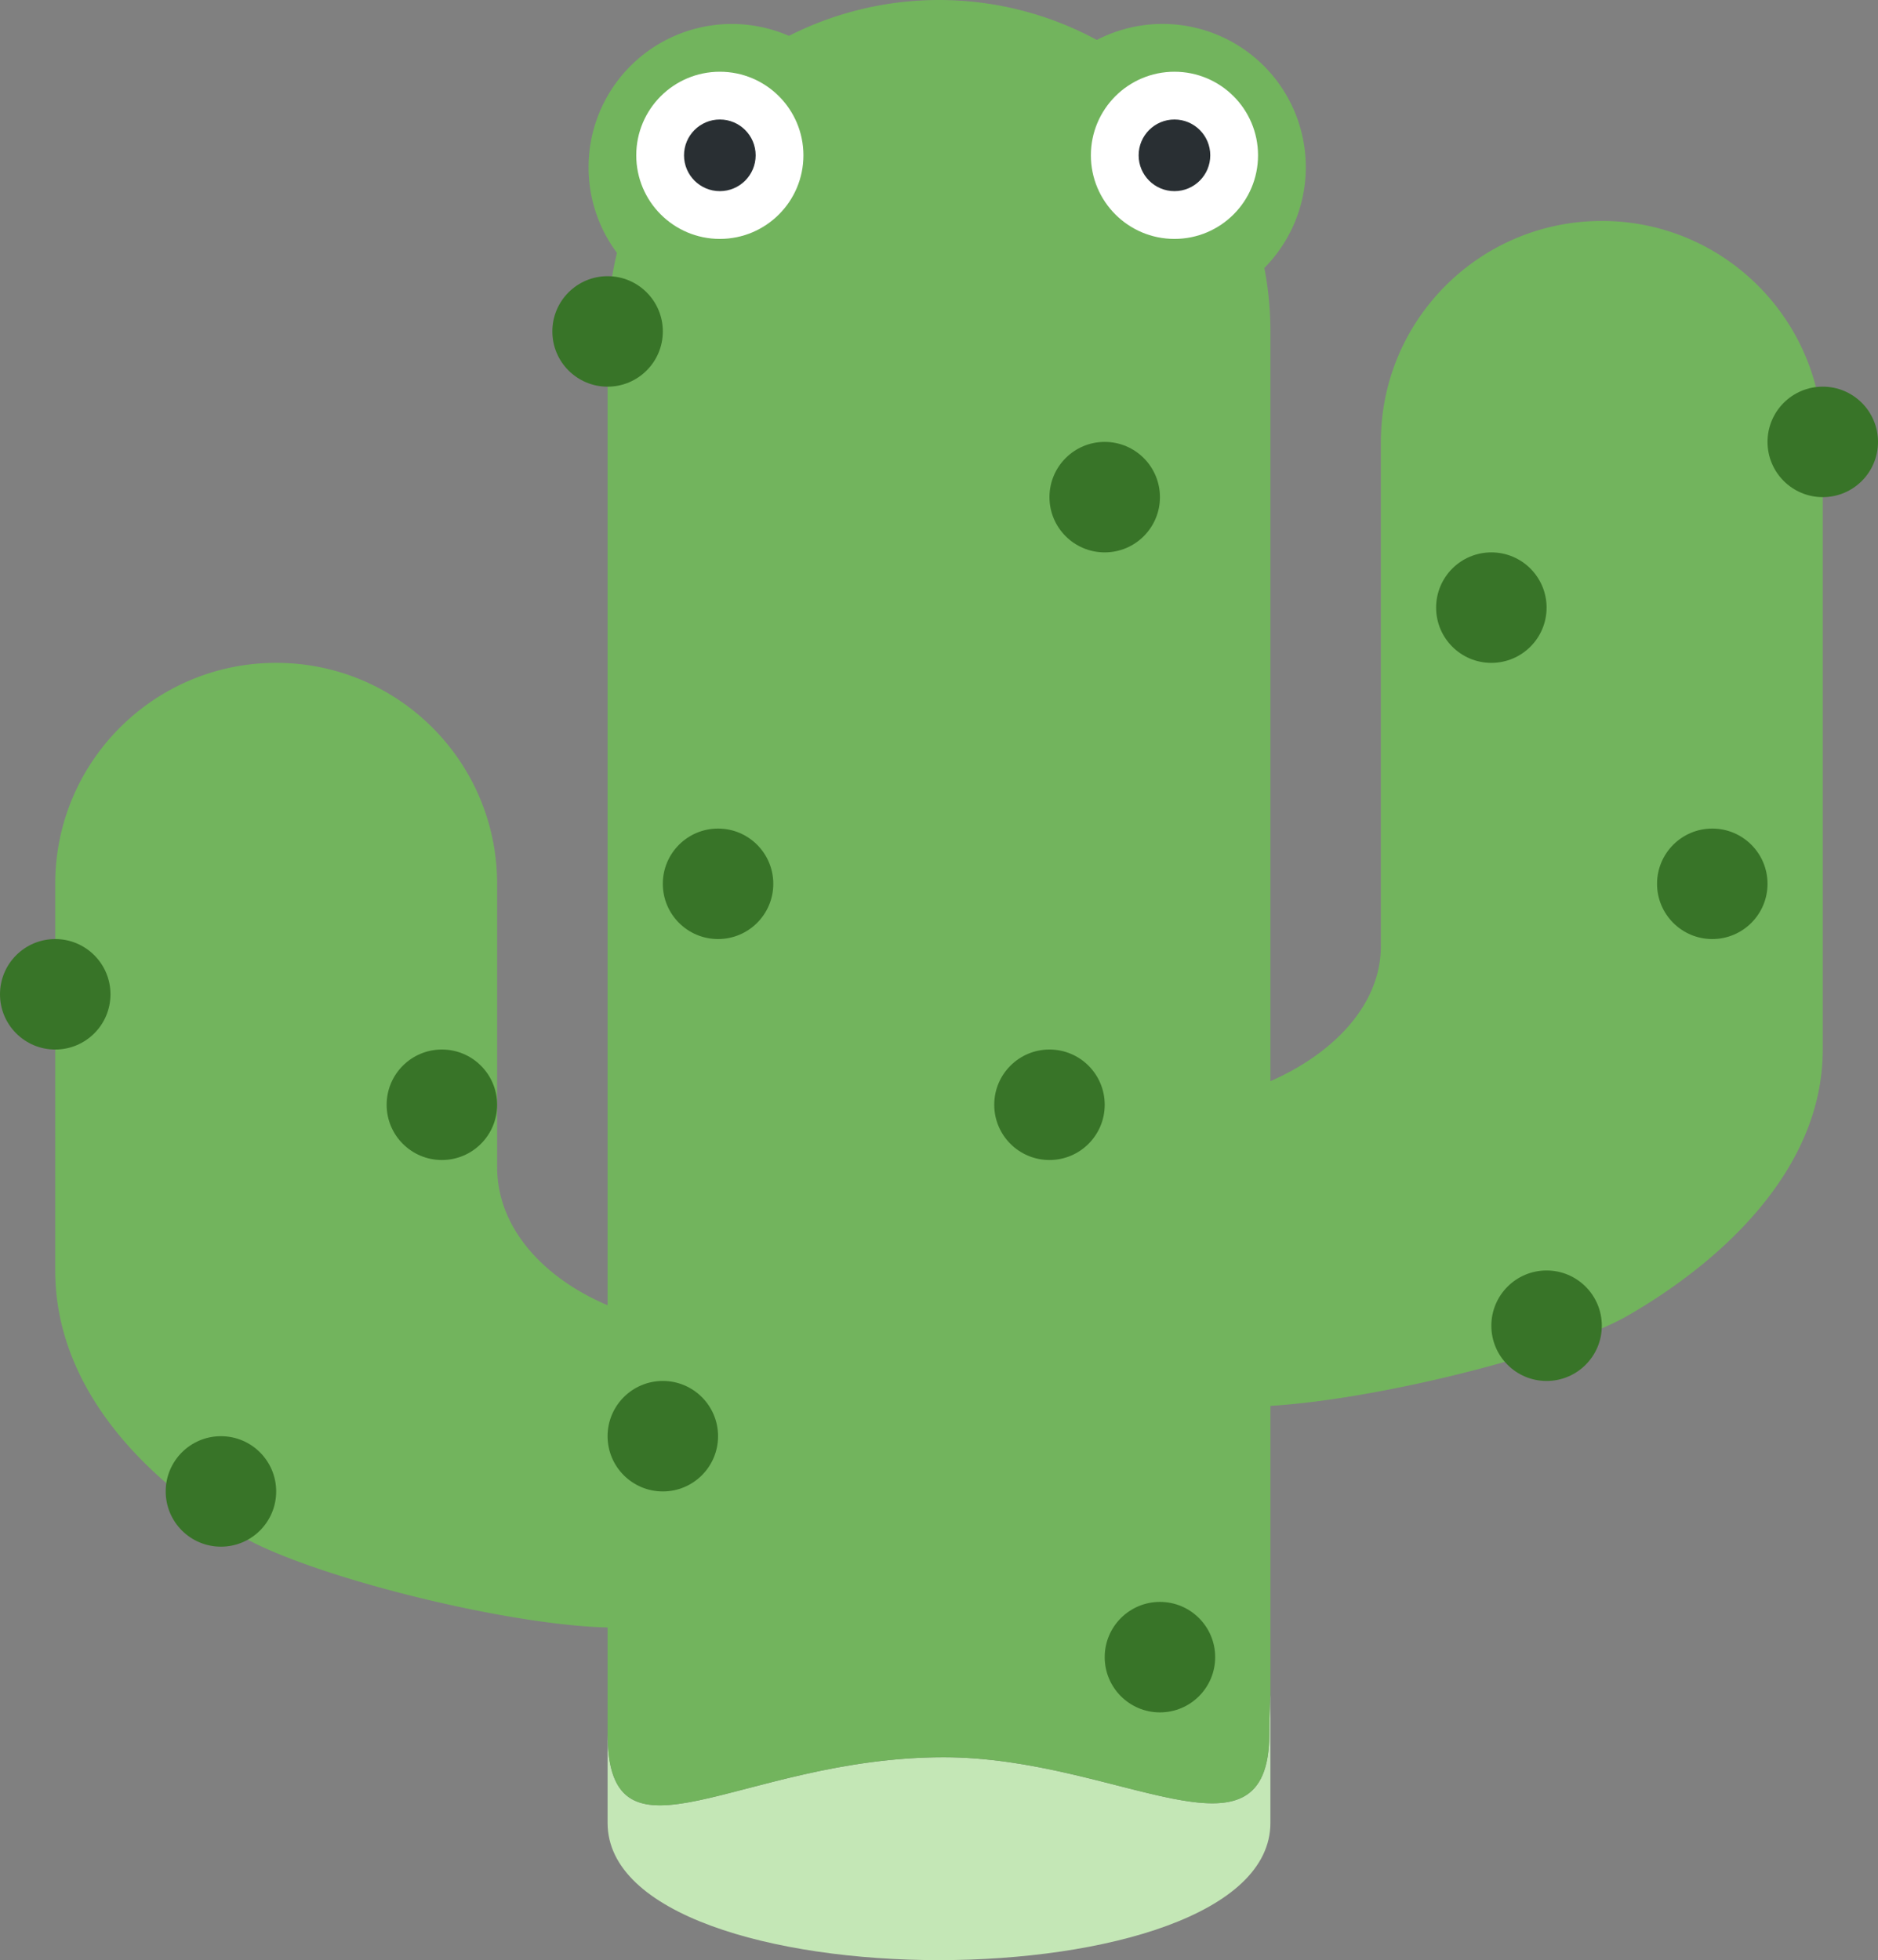 <svg xmlns="http://www.w3.org/2000/svg" xmlns:xlink="http://www.w3.org/1999/xlink" viewBox="0 0 2245.61 2343.67"><rect x="0" y="0" width="2245.61" height="2343.67" fill="#808080" stroke="none"/><defs><style>.cls-1{fill:none;}.cls-2{clip-path:url(#clip-path);}.cls-3{fill:#c4e7b6;}.cls-4{fill:#72b45d;}.cls-5{fill:#387428;}.cls-6{fill:#fff;}.cls-7{fill:#292f33;}</style><clipPath id="clip-path" transform="translate(-127 -56.19)"><rect class="cls-1" width="2500" height="2500"/></clipPath></defs><g id="Ebene_2" data-name="Ebene 2"><g id="Ebene_1-2" data-name="Ebene 1"><g class="cls-2"><path class="cls-3" d="M1646.09,2082.31v153.43c0,218.82-792.57,218.82-792.57,0v-107c0,175.2,158.13,28.56,401.94,28.56,209.32,0,389.32,141.16,389.32-28.56C1644.78,2113.26,1645.4,2097.75,1646.09,2082.31Z" transform="translate(-127 -56.19)"/><path class="cls-4" d="M2306.56,584.56v726.52c0,145.9-125.23,255.94-232.55,317.82-76.49,44.17-286.15,97.62-417.86,107.57q-5.12.38-10.06.68v345.16c-.69,15.44-1.31,31-1.31,46.45,0,169.72-180,28.56-389.32,28.56-243.81,0-401.94,146.64-401.94-28.56V2002.14c-6.89-.19-14.1-.54-21.58-1-128.43-8.71-338.35-63.2-416-108-107.33-61.88-222.91-171.92-222.91-317.82V1112.94c0-145.9,118.29-264.19,264.19-264.19S721.42,967,721.42,1112.94v338.49c0,71.67,53.18,129,122.77,161.25q4.62,2.14,9.33,4.14V452.47q0-7.83.3-15.6a395.81,395.81,0,0,1,10.9-78.3,171.31,171.31,0,0,1,205.64-259.5,396.83,396.83,0,0,1,368.15,4.87,171.26,171.26,0,0,1,200.32,272.65q3.14,16.14,4.93,32.73a399.32,399.32,0,0,1,2.33,43.15v896.46c73.51-32.23,132.09-90,132.09-161.69V584.56q0-5.85.25-11.63c6.09-140.5,121.94-252.56,263.94-252.56C2188.27,320.37,2306.56,438.67,2306.56,584.56Z" transform="translate(-127 -56.19)"/><circle class="cls-5" cx="726.52" cy="396.28" r="66.05"/><circle class="cls-5" cx="1320.94" cy="594.42" r="66.05"/><circle class="cls-5" cx="858.61" cy="1056.75" r="66.05"/><circle class="cls-5" cx="1254.9" cy="1320.94" r="66.05"/><circle class="cls-5" cx="792.57" cy="1717.22" r="66.05"/><circle class="cls-5" cx="264.19" cy="1783.27" r="66.05"/><circle class="cls-5" cx="528.38" cy="1320.94" r="66.05"/><circle class="cls-5" cx="66.05" cy="1188.85" r="66.05"/><circle class="cls-5" cx="2179.56" cy="528.37" r="66.05"/><circle class="cls-5" cx="1783.28" cy="726.52" r="66.05"/><circle class="cls-5" cx="2047.46" cy="1056.75" r="66.05"/><circle class="cls-5" cx="1849.32" cy="1585.13" r="66.05"/><circle class="cls-5" cx="1386.99" cy="1981.41" r="66.05"/><circle class="cls-6" cx="860.74" cy="185.72" r="99.94"/><circle class="cls-7" cx="860.74" cy="185.72" r="42.83"/><circle class="cls-6" cx="1404.35" cy="185.72" r="99.94"/><circle class="cls-7" cx="1404.35" cy="185.72" r="42.83"/></g></g></g></svg>